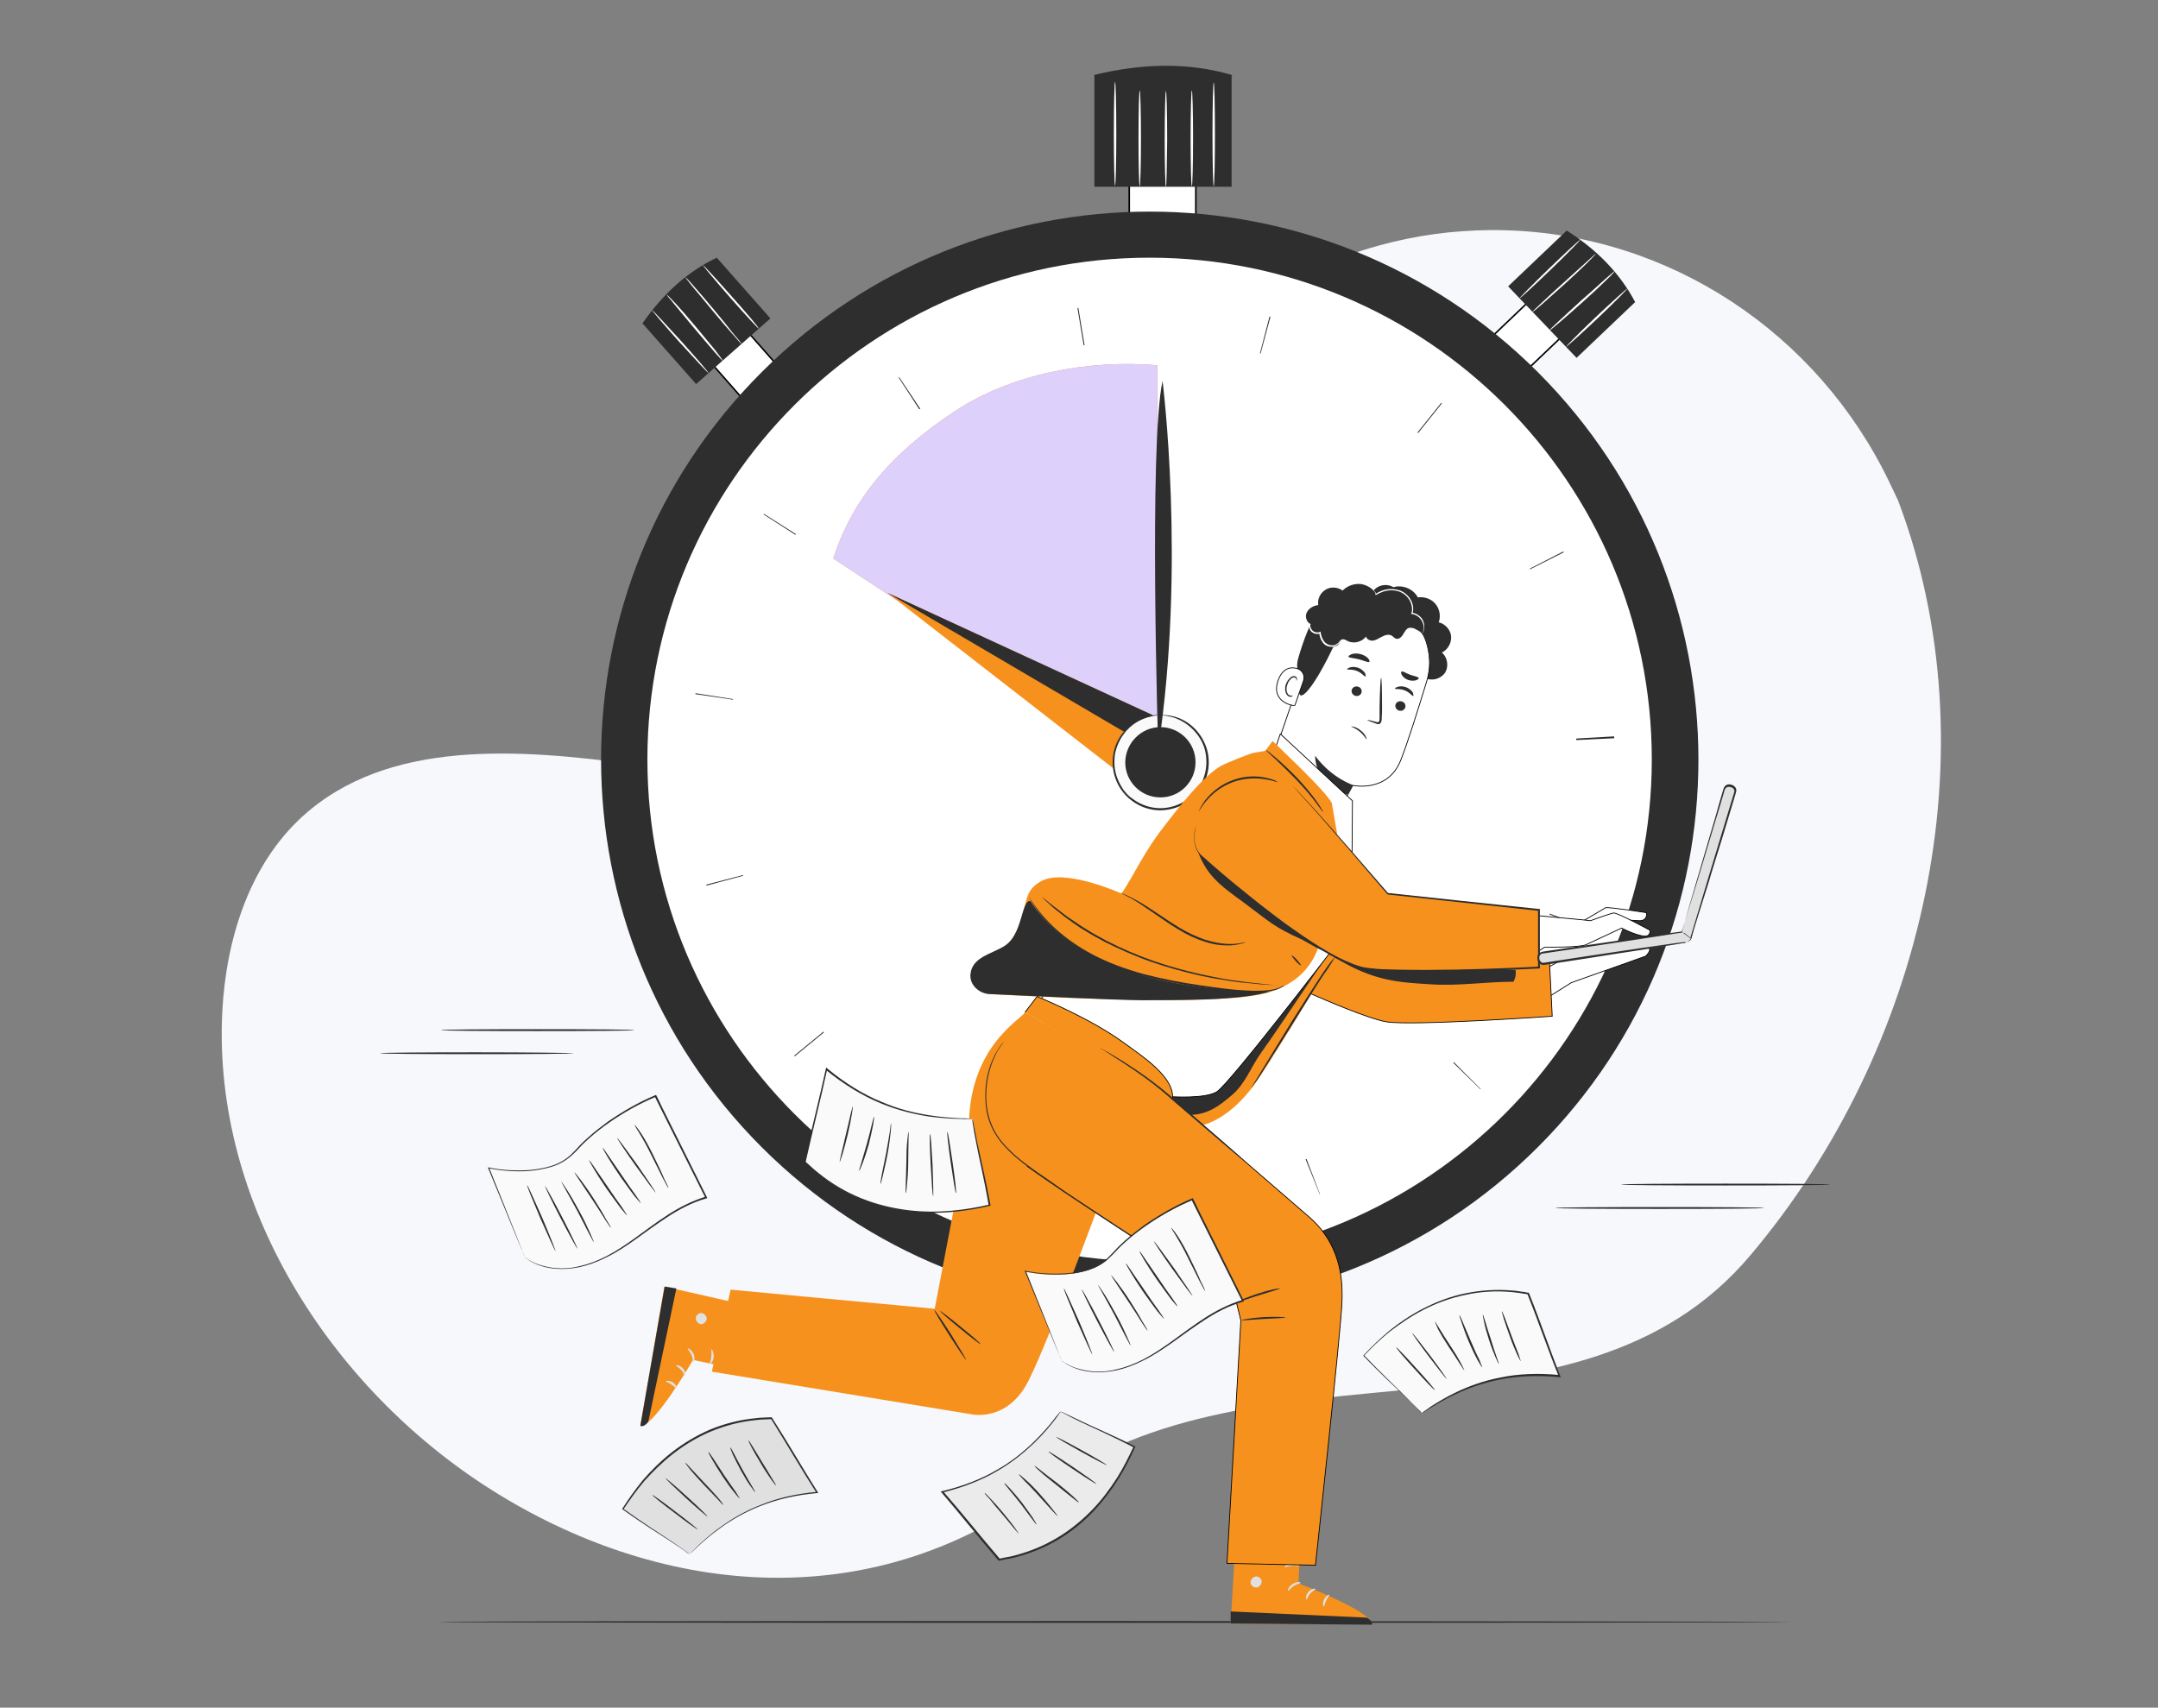 <?xml version="1.0" encoding="utf-8"?>
<!-- Generator: Adobe Illustrator 25.2.0, SVG Export Plug-In . SVG Version: 6.00 Build 0)  -->
<svg version="1.1" id="Layer_1" xmlns="http://www.w3.org/2000/svg" xmlns:xlink="http://www.w3.org/1999/xlink" x="0px" y="0px"
	 viewBox="0 0 700 554" style="enable-background:new 0 0 700 554;" xml:space="preserve">
<rect x="0" y="0" width="700" height="554" fill="#808080" stroke="none"/>
<style type="text/css">
	.st0{clip-path:url(#SVGID_2_);}
	.st1{fill:#F6F8FB;}
	.st2{fill:#2E2E2E;}
	.st3{fill:#FFFFFF;stroke:#000000;stroke-width:0.5;stroke-miterlimit:10;}
	.st4{fill:#FFFFFF;}
	.st5{fill:#FF725E;}
	.st6{fill:#DDD0FA;}
	.st7{fill:#F7911D;}
	.st8{fill:#FAFAFA;}
	.st9{fill:#FFFFFF;stroke:#000000;stroke-width:0.25;stroke-miterlimit:10;}
	.st10{fill:none;stroke:#000000;stroke-width:0.25;stroke-miterlimit:10;}
	.st11{fill:#E0E0E0;}
	.st12{fill:#EBEBEB;}
</style>
<g>
	<defs>
		<rect id="SVGID_1_" width="700" height="554"/>
	</defs>
	<clipPath id="SVGID_2_">
		<use xlink:href="#SVGID_1_"  style="overflow:visible;"/>
	</clipPath>
	<g class="st0">
		<g>
			<path class="st1" d="M615.7,162.4l-2.9-6.1c-23.2-48.2-71.1-80.2-124.6-81.6c-6.1-0.2-12.2,0.1-18.4,0.7
				c-48.8,5.1-94,36.4-116,80.3c-12.9,25.8-19,56.4-40.4,75.7c-27.9,25.1-70.4,21.6-107.6,16.6c-37.2-5-79.8-8.4-107.6,16.8
				c-17.4,15.8-24.9,40.1-26.1,63.5c-3.1,62.1,34.8,121.9,87.4,155.1s120.9,42.6,179-0.4c70.1-51.9,173.3-9.1,229.4-75.9
				C624.1,340.5,646.5,243.9,615.7,162.4z"/>
		</g>
		<path class="st2" d="M580.8,526.2c0,0.2-98.3,0.3-219.4,0.3c-121.2,0-219.5-0.1-219.5-0.3s98.2-0.3,219.5-0.3
			C482.5,526,580.8,526.1,580.8,526.2z"/>
		<path class="st3" d="M387.9,50.5h-21.6v33.7h21.6V50.5z"/>
		<path class="st2" d="M399.5,60.6H355V24.3c15.6-3.8,30.4-4.1,44.5,0V60.6z"/>
		<path class="st2" d="M400,24.4c0,0-0.6,0.3-1.6,0.8c-1.1,0.5-2.7,1.1-4.7,1.7c-2,0.6-4.5,1.2-7.2,1.7c-2.8,0.4-5.8,0.7-9,0.8
			c-3.2,0-6.3-0.3-9.1-0.7c-2.8-0.4-5.2-1-7.2-1.6c-2-0.6-3.6-1.2-4.7-1.7c-1.1-0.5-1.7-0.7-1.6-0.8c0.1-0.1,2.5,0.9,6.5,2
			c2,0.6,4.5,1.1,7.2,1.5c2.7,0.4,5.8,0.6,9,0.6c3.2,0,6.2-0.3,8.9-0.7c2.7-0.4,5.2-1,7.2-1.5C397.6,25.3,400,24.3,400,24.4z"/>
		<path class="st4" d="M369.7,60.5c-0.2,0-0.4-7-0.4-15.6c0-8.6,0.2-15.6,0.4-15.6c0.2,0,0.4,7,0.4,15.6
			C370.1,53.5,369.9,60.5,369.7,60.5z"/>
		<path class="st4" d="M378.2,60.7c-0.2,0-0.4-7-0.4-15.6c0-8.6,0.2-15.6,0.4-15.6s0.4,7,0.4,15.6C378.5,53.7,378.4,60.7,378.2,60.7
			z"/>
		<path class="st4" d="M386.6,60.5c-0.2,0-0.4-7-0.4-15.6c0-8.6,0.2-15.6,0.4-15.6s0.4,7,0.4,15.6C387,53.5,386.8,60.5,386.6,60.5z"
			/>
		<path class="st4" d="M393.7,60.5c-0.2,0-0.4-7.6-0.4-16.9c0-9.3,0.2-16.9,0.4-16.9c0.2,0,0.4,7.6,0.4,16.9
			C394.1,53,393.9,60.5,393.7,60.5z"/>
		<path class="st4" d="M361.7,60.3c-0.2,0-0.4-7.6-0.4-16.9c0-9.3,0.2-16.9,0.4-16.9c0.2,0,0.4,7.6,0.4,16.9
			C362.1,52.7,361.9,60.3,361.7,60.3z"/>
		<path class="st3" d="M510.9,105.1l-10.8-11.3l-17.6,16.8l10.8,11.3L510.9,105.1z"/>
		<path class="st2" d="M511.4,116.1l-22.2-23.2l19-18.1c9.8,6.2,17.3,13.9,22.2,23.2L511.4,116.1z"/>
		<path class="st4" d="M492.9,96.8c-0.1-0.1,4.2-4.5,9.6-9.7c5.4-5.2,9.9-9.4,10.1-9.3c0.1,0.1-4.2,4.5-9.6,9.7
			C497.5,92.8,493,96.9,492.9,96.8z"/>
		<path class="st4" d="M497.1,101.2c-0.1-0.1,1.1-1.2,2.9-2.9c1.8-1.7,4.4-4.1,7.3-6.7c2.8-2.5,5.3-4.8,7.3-6.6
			c0.8-0.8,1.6-1.4,2.2-2c0.5-0.5,0.8-0.7,0.8-0.7c0.2,0.2-4.3,4.6-10,9.8c-2.9,2.6-5.5,4.9-7.4,6.6
			C498.4,100.3,497.1,101.3,497.1,101.2z"/>
		<path class="st4" d="M502.7,107.1c-0.1-0.1,1.1-1.2,2.9-2.9c1.9-1.8,4.5-4.1,7.4-6.8c2.9-2.5,5.4-4.8,7.5-6.7
			c0.9-0.8,1.6-1.4,2.3-2c0.6-0.5,0.8-0.7,0.9-0.7c0.1,0.1-1,1.3-2.8,3c-1.8,1.8-4.4,4.2-7.3,6.8c-2.9,2.6-5.6,5-7.5,6.6
			C504,106.2,502.8,107.2,502.7,107.1z"/>
		<path class="st4" d="M508,112.5c-0.1-0.1,4.2-4.5,9.7-9.7c5.5-5.2,10.1-9.3,10.2-9.2c0.1,0.1-4.2,4.5-9.7,9.7
			C512.7,108.5,508.1,112.6,508,112.5z"/>
		<path class="st3" d="M238.8,103.4l-11.7,10.3l16.1,18.3l11.7-10.3L238.8,103.4z"/>
		<path class="st2" d="M249.9,103.3l-24.1,21.3l-17.4-19.7c6.6-9.5,14.6-16.8,24.1-21.3L249.9,103.3z"/>
		<path class="st4" d="M229.8,121c-0.1,0.1-4.3-4.4-9.4-10c-5-5.6-9-10.3-8.9-10.4c0.1-0.1,4.3,4.4,9.4,10
			C226,116.3,230,120.9,229.8,121z"/>
		<path class="st4" d="M234.4,117c-0.1,0.1-1.1-1.1-2.8-3c-1.7-1.9-3.9-4.6-6.4-7.5c-2.4-2.9-4.6-5.5-6.3-7.6
			c-0.7-0.9-1.4-1.7-1.9-2.3c-0.5-0.6-0.7-0.8-0.7-0.9c0.2-0.2,4.5,4.4,9.4,10.3c2.5,3,4.7,5.7,6.3,7.6
			C233.6,115.7,234.5,116.9,234.4,117z"/>
		<path class="st4" d="M240.6,111.6c-0.1,0.1-1.1-1.1-2.8-3c-1.7-1.9-4-4.6-6.5-7.6c-2.4-2.9-4.6-5.6-6.4-7.7
			c-0.7-0.9-1.4-1.7-1.9-2.4c-0.5-0.6-0.6-0.8-0.7-0.9c0.1-0.1,1.2,1,2.9,3c1.7,1.9,4,4.6,6.5,7.6c2.5,3,4.7,5.7,6.3,7.8
			C239.7,110.3,240.6,111.5,240.6,111.6z"/>
		<path class="st4" d="M246.1,106.6c-0.1,0.1-4.3-4.4-9.3-10.1c-5-5.7-8.9-10.4-8.8-10.5c0.1-0.1,4.3,4.4,9.3,10.1
			C242.3,101.7,246.3,106.4,246.1,106.6z"/>
		<path class="st2" d="M498.8,372.2c69.5-69.4,69.5-182,0-251.5c-69.5-69.4-182.2-69.4-251.7,0c-69.5,69.4-69.5,182,0,251.5
			C316.6,441.6,429.3,441.6,498.8,372.2z"/>
		<path class="st4" d="M488.5,361.9c63.8-63.8,63.8-167.2,0-231c-63.8-63.8-167.4-63.8-231.2,0c-63.8,63.8-63.8,167.2,0,231
			C321.2,425.7,424.7,425.7,488.5,361.9z"/>
		<path class="st2" d="M372.9,410.3c-90.5,0-164.1-73.5-164.1-163.9S282.5,82.5,372.9,82.5C463.4,82.5,537,156,537,246.4
			S463.4,410.3,372.9,410.3z M372.9,83.6c-89.8,0-162.9,73-162.9,162.8s73.1,162.8,162.9,162.8c89.8,0,162.9-73,162.9-162.8
			S462.8,83.6,372.9,83.6z"/>
		<path class="st5" d="M270.3,181.2c6.8-21.1,20.8-35.4,39.3-47.7c18.5-12.3,43.7-16.9,65.8-15v131.7L270.3,181.2z"/>
		<path class="st6" d="M270.3,181.2c6.8-21.1,20.8-35.4,39.3-47.7c18.5-12.3,43.7-16.9,65.8-15v131.7L270.3,181.2z"/>
		<path class="st7" d="M361.3,249.4l-73.5-57.1l86.1,39.7l2.5,15.1L361.3,249.4z"/>
		<g>
			<path class="st2" d="M287.8,192.3l76.8,45.1l9.3-5.4L287.8,192.3z"/>
		</g>
		<path class="st8" d="M382.3,261.4c7.8-3.2,11.6-12.1,8.3-19.9c-3.2-7.8-12.1-11.5-20-8.3c-7.8,3.2-11.6,12.1-8.3,19.9
			C365.5,260.9,374.4,264.6,382.3,261.4z"/>
		<path class="st2" d="M376.4,232c0,0.1-1.4,0-3.7,0.6c-2.3,0.6-5.7,2.1-8.2,5.6c-1.3,1.7-2.3,3.9-2.8,6.3c-0.4,2.5-0.3,5.2,0.7,7.9
			c0.5,1.3,1.2,2.6,2,3.8c0.9,1.2,1.9,2.3,3.2,3.1c2.4,1.8,5.6,2.9,8.8,2.9c3.2,0,6.4-1.1,8.8-2.9c1.2-0.9,2.3-2,3.2-3.1
			c0.9-1.2,1.6-2.4,2-3.8c1-2.6,1.1-5.4,0.7-7.9c-0.4-2.5-1.5-4.6-2.8-6.3c-2.6-3.4-6-5-8.2-5.6C377.8,232,376.4,232.1,376.4,232
			c0,0,1.4-0.2,3.8,0.3c2.4,0.5,5.9,2,8.6,5.5c1.3,1.7,2.5,4,3,6.5c0.5,2.6,0.4,5.4-0.6,8.2c-0.5,1.4-1.2,2.7-2.1,4
			c-0.9,1.3-2,2.4-3.3,3.3c-2.6,1.9-5.9,3-9.3,3.1c-3.4,0-6.7-1.1-9.3-3.1c-1.3-0.9-2.4-2.1-3.3-3.3c-0.9-1.2-1.6-2.6-2.1-4
			c-1-2.8-1.1-5.7-0.6-8.2c0.5-2.6,1.6-4.8,3-6.5c2.8-3.5,6.2-5,8.6-5.5C375.1,231.8,376.4,232,376.4,232z"/>
		<path class="st2" d="M376.4,235.9c6.3,0,11.4,5.1,11.4,11.4c0,6.3-5.1,11.4-11.4,11.4c-6.3,0-11.4-5.1-11.4-11.4
			C365.1,241,370.2,235.9,376.4,235.9z"/>
		<path class="st2" d="M375.7,242.8c0,0-3.1-98.5,1.4-119.2C377.1,123.6,384.7,183.3,375.7,242.8z"/>
		<path class="st2" d="M366.8,397.5l-0.2,0l0.4-12.3l0.3,0L366.8,397.5z M428.1,387.5l-4.6-11.4l0.3-0.1l4.4,11.5L428.1,387.5z
			 M306.4,381.6l-0.2-0.1l5.5-11l0.3,0.2L306.4,381.6z M480.2,353.4l-8.8-8.6l0.2-0.2l8.7,8.7L480.2,353.4z M257.8,342.7l-0.2-0.2
			l9.5-7.8l0.2,0.2L257.8,342.7z M514.1,301l-11.5-4.3l0.1-0.3l11.5,4.4L514.1,301z M229.2,287.3l-0.1-0.3l11.9-3.1l0.1,0.2
			L229.2,287.3z M511.3,240.1l0-0.2l12.3-0.7l0,0.3L511.3,240.1z M511.3,239.9l0-0.3l12.3-0.7l0,0.3L511.3,239.9z M237.8,227
			l-12.2-1.8l0-0.3l12.1,1.9L237.8,227z M496.3,184.7l-0.1-0.2l10.9-5.6l0.1,0.3L496.3,184.7z M258,173.5l-10.3-6.6l0.1-0.2
			l10.4,6.6L258,173.5z M460,140.5l-0.2-0.2l7.7-9.6l0.2,0.2L460,140.5z M298.2,132.8l-6.7-10.3l0.2-0.1l6.8,10.2L298.2,132.8z
			 M408.9,114.7l-0.2-0.1l3.1-11.9l0.3,0.1L408.9,114.7z M351.5,112l-2-12.1l0.3,0l2,12.1L351.5,112z"/>
		<path class="st2" d="M572.3,391.9c0,0.2-15.2,0.3-33.9,0.3c-18.7,0-33.9-0.1-33.9-0.3c0-0.2,15.2-0.3,33.9-0.3
			C557.2,391.6,572.3,391.7,572.3,391.9z"/>
		<path class="st2" d="M593.6,384.3c0,0.2-15.2,0.3-33.9,0.3c-18.7,0-33.9-0.1-33.9-0.3c0-0.2,15.2-0.3,33.9-0.3
			C578.5,384,593.6,384.1,593.6,384.3z"/>
		<path class="st2" d="M186.1,341.7c0,0.2-14.1,0.3-31.4,0.3c-17.3,0-31.4-0.1-31.4-0.3s14.1-0.3,31.4-0.3
			C172,341.4,186.1,341.6,186.1,341.7z"/>
		<path class="st2" d="M205.8,334.2c0,0.2-14.1,0.3-31.4,0.3c-17.3,0-31.4-0.1-31.4-0.3c0-0.2,14.1-0.3,31.4-0.3
			C191.7,333.9,205.8,334,205.8,334.2z"/>
		<path class="st2" d="M446.1,191c1.6-1.4,4.1-1.6,5.9-0.5c3-0.9,6.5,0.6,7.9,3.3c2.1-0.3,4.4,0.5,5.7,2.1c1.4,1.6,1.8,4,1.1,6
			c2.1,0.5,3.8,2.4,4,4.5c0.2,2.2-1.1,4.4-3,5.3c1.9,1.6,2.3,4.6,1,6.6c-1.4,2-4.3,2.8-6.5,1.6l-17.5-23.3
			C444,194.9,444.5,192.4,446.1,191z"/>
		<path class="st9" d="M462.8,221c3.2-10.6-2.2-21.8-12.5-25.8l-1-0.4c-11.3-3.7-20.7,3.8-24.1,15.2l-12.8,37.3l-0.3,5.2l11.4,17.2
			l9.7-4.5l5.6-10.4c0,0,11.2,2.5,15.5-8C456.4,241.6,459.8,230.8,462.8,221z"/>
		<path class="st2" d="M438.9,254.7c0,0-6.9-2.2-12.3-9.5c0,0-0.4,9.4,10.5,12.6L438.9,254.7z"/>
		<path class="st2" d="M455.8,229.6c-0.3,0.8-1.2,1.2-2.1,0.9c-0.8-0.3-1.3-1.2-1-2c0.3-0.8,1.2-1.2,2.1-0.9
			C455.7,227.9,456.1,228.8,455.8,229.6z"/>
		<path class="st2" d="M458.4,225.8c-0.3,0.1-1.1-1.2-2.7-1.8c-1.6-0.7-3.1-0.3-3.2-0.6c-0.1-0.1,0.3-0.4,1-0.6
			c0.7-0.2,1.7-0.2,2.7,0.2c1,0.4,1.7,1.1,2.1,1.7C458.5,225.4,458.5,225.8,458.4,225.8z"/>
		<path class="st2" d="M441.6,224.8c-0.3,0.8-1.2,1.2-2.1,0.9c-0.8-0.3-1.3-1.2-1-2c0.3-0.8,1.2-1.2,2.1-0.9
			C441.5,223.1,441.9,224,441.6,224.8z"/>
		<path class="st2" d="M442.9,219.5c-0.3,0.1-1.1-1.2-2.7-1.8c-1.6-0.7-3.1-0.3-3.2-0.6c-0.1-0.1,0.3-0.4,1-0.6
			c0.7-0.2,1.7-0.2,2.7,0.2c1,0.4,1.7,1.1,2.1,1.7C443,219,443,219.4,442.9,219.5z"/>
		<path class="st2" d="M443.5,233.6c0-0.1,1.1,0.1,2.8,0.6c0.4,0.1,0.9,0.2,1-0.1c0.2-0.3,0.2-0.8,0.2-1.3c0-1.2,0-2.4,0-3.6
			c0.1-5.2,0.3-9.3,0.5-9.3c0.2,0,0.3,4.2,0.3,9.4c0,1.3,0,2.5-0.1,3.6c0,0.5,0,1.2-0.4,1.7c-0.2,0.3-0.6,0.4-0.9,0.3
			c-0.3,0-0.5-0.1-0.7-0.2C444.5,234.1,443.5,233.7,443.5,233.6z"/>
		<path class="st2" d="M444.2,214.7c-0.3,0.4-1.7-0.4-3.4-0.8c-1.8-0.5-3.3-0.4-3.4-0.9c0-0.2,0.4-0.5,1.1-0.8
			c0.7-0.2,1.7-0.3,2.8,0c1.1,0.3,1.9,0.8,2.4,1.3C444.2,214,444.3,214.5,444.2,214.7z"/>
		<path class="st2" d="M454.6,217.9c0.4-0.3,1.4,0.5,2.8,1c1.4,0.5,2.6,0.6,2.8,1.1c0.1,0.2-0.3,0.5-0.9,0.7
			c-0.6,0.2-1.6,0.2-2.5-0.1c-0.9-0.3-1.6-0.9-2-1.5C454.4,218.5,454.4,218,454.6,217.9z"/>
		<path class="st2" d="M463.7,215.7c0,0-0.2-7.7-2.8-10.5c-3.1-3.4-6.5,0.2-9.7-2.3c-3.3-2.5-6.3-5.7-11.2-4.4
			c-5.4,1.5-4.3,4.4-6.4,9c-8.5,18.6-14.1,22.6-11.6,13.3c0.3-1-2.1-2.9-0.9-7.2c1.6-5.6,4-12.2,6.7-15.5c2.3-2.8,5-4.3,9.2-5.5
			c6.7-1.8,13.9,0.9,18.5,3.3C460.2,198.4,467.4,207.6,463.7,215.7z"/>
		<path class="st9" d="M422.8,220.9c0.6-1.7-0.3-3.5-2-4c-2-0.6-4.7-0.3-6.2,3.8c-2.6,7.3,5.3,8.4,5.4,8.2
			C420.1,228.8,421.7,223.9,422.8,220.9z"/>
		<path class="st2" d="M419.4,225.6c0,0-0.2,0-0.4,0.1c-0.2,0-0.6,0-1-0.3c-0.7-0.6-0.9-2-0.4-3.3c0.2-0.7,0.6-1.3,1-1.7
			c0.4-0.5,0.9-0.7,1.3-0.6c0.4,0,0.6,0.4,0.6,0.6c0,0.2-0.1,0.4,0,0.4c0,0,0.2-0.1,0.2-0.4c0-0.2,0-0.4-0.1-0.6
			c-0.1-0.2-0.4-0.4-0.6-0.4c-0.6-0.2-1.3,0.2-1.7,0.7c-0.5,0.5-0.9,1.1-1.2,1.9c-0.5,1.5-0.2,3.1,0.7,3.8c0.5,0.3,0.9,0.3,1.2,0.2
			C419.3,225.7,419.4,225.6,419.4,225.6z"/>
		<path class="st2" d="M428.5,206.9c0.7,1,1.4,2.1,2.5,2.6c1.1,0.6,2.6,0.4,3.3-0.6c0.3-0.5,0.4-1.1,0.9-1.4
			c0.6-0.3,1.3,0.1,1.8,0.4c2,1.1,4.8,0.4,6.1-1.4c0.2,1,1.5,1.5,2.5,1.3c1-0.2,1.9-0.9,2.8-1.3c0.9-0.5,2.1-0.8,3-0.3
			c0.5,0.3,0.9,0.8,1.4,1c1,0.3,1.9-0.6,2.4-1.5c0.5-0.9,1.1-1.9,2.1-2.1c0.9-0.2,1.8,0.5,2.6,0.9c0.8,0.5,2,0.7,2.6-0.1
			c0.3-0.4,0.3-0.9,0.2-1.4c-0.4-2.2-2.6-4-4.8-3.9c0.2-2.7-1.3-5.4-3.6-6.6c-2.4-1.2-5.5-0.9-7.5,0.8c-1-2-3-3.4-5.2-3.8
			c-2.2-0.3-4.5,0.5-6.1,2.1c-1.6-1.2-3.9-1.3-5.5-0.3c-1.7,1-2.7,3-2.4,5c-1.6,0.2-3.2,1.1-3.8,2.6c-0.6,1.5,0.3,3.6,1.9,3.7
			c-1,0.9-1.2,2.7-0.3,3.8c0.9,1.1,2.6,1.3,3.8,0.5"/>
		<path class="st4" d="M424.9,202.3c0,0-0.4,0.6-0.1,1.6c0.1,0.5,0.5,1.1,1.1,1.4c0.6,0.4,1.5,0.5,2.3,0.2l-0.3-0.2
			c0.1,0.8,0.3,1.6,0.7,2.4c0.3,0.5,0.6,1,1,1.3c0.4,0.4,0.9,0.6,1.4,0.7c1,0.3,2,0.1,2.6-0.4c0.6-0.4,1-0.9,1.2-1.3
			c0.2-0.3,0.3-0.5,0.3-0.6c0,0-0.2,0.2-0.4,0.5c-0.3,0.3-0.6,0.7-1.2,1.1c-1.1,0.8-3.5,0.4-4.4-1.6c-0.4-0.7-0.6-1.5-0.7-2.2l0-0.3
			l-0.2,0.1c-0.7,0.3-1.4,0.2-2-0.1c-0.5-0.3-0.9-0.8-1-1.2C424.8,202.9,425,202.3,424.9,202.3z"/>
		<path class="st4" d="M445.1,191.1c0,0,0.2,0.1,0.4,0.4c0.3,0.3,0.6,0.7,0.7,1.4l0,0.2l0.2-0.1c1-0.6,2.6-1.4,4.6-1.5
			c1,0,2.1,0.1,3.1,0.5c1,0.4,2,1.1,2.7,2.1c0.6,0.7,0.9,1.6,1.1,2.4c0.2,0.9,0.2,1.7-0.1,2.5l-0.1,0.2l0.2,0
			c1.2,0.1,2.2,0.8,2.9,1.6c0.6,0.8,0.9,1.7,1,2.4c0.1,1.5-0.5,2.3-0.4,2.3c0,0,0.2-0.2,0.3-0.6c0.2-0.4,0.3-1,0.3-1.8
			c0-0.8-0.3-1.8-0.9-2.6c-0.7-0.8-1.8-1.6-3.1-1.7l0.2,0.3c0.2-0.8,0.3-1.8,0.1-2.7c-0.2-0.9-0.6-1.8-1.2-2.6
			c-0.8-1-1.8-1.8-2.9-2.2c-1.1-0.4-2.2-0.5-3.3-0.5c-2.1,0.1-3.7,0.9-4.7,1.6l0.2,0.1c-0.2-0.7-0.6-1.2-0.9-1.4
			C445.3,191.2,445.1,191.1,445.1,191.1z"/>
		<path class="st2" d="M443.3,239.8c-0.2,0.1-0.8-1.3-2.2-2.4c-1.4-1.2-2.8-1.6-2.8-1.7c0-0.1,1.6,0,3.1,1.3
			C443,238.2,443.4,239.8,443.3,239.8z"/>
		<path class="st9" d="M520.8,294.5c1.2-0.3,13.3,1.6,13.3,1.6s0.5,2.6-2.3,2.6c-2.8-0.1-12-0.8-12-0.8l-5.9,2.6l-1.9-0.8
			L520.8,294.5z"/>
		<path class="st9" d="M496,296.8l17.2,1.6l2.7,0.3c0,0,6.3-2.3,7.5-2.5c1.2-0.2,11.8,5.6,11.8,5.6s0.4,2.5-2.6,1.8
			c-3-0.6-6.6-2.5-6.6-2.5s-9.6,4.5-11.6,5.4c-1.9,0.9-13.4,0.8-13.4,0.8l-4.1,2.7L496,296.8z"/>
		<path class="st9" d="M502.7,323.2l7-4.4l24.1-8.6c0,0,2.1-1.9,1-2.7c-1.1-0.8-26.8,3.1-26.8,3.1l-5.4,3L502.7,323.2L502.7,323.2z"
			/>
		<path class="st7" d="M434.7,306.1c0,1.3-21,35.9-26.9,44.5c-8.8,12.8-17.7,14.4-17.7,14.4l-11.8-9.8l48.4-52.4l14.4-10.5
			L434.7,306.1z"/>
		<path class="st7" d="M425.2,322.4c4.8,2.1,18.7,8.1,24.5,9.1c8.3,1.4,53.8-1.8,53.8-1.8l-0.9-18.1l-66.5-1.5l-7.9-2.1l-2.9,9"/>
		<path class="st10" d="M425.2,322.4c4.8,2.1,18.7,8.1,24.5,9.1c8.3,1.4,53.8-1.8,53.8-1.8l-0.9-18.1l-66.5-1.5l-7.9-2.1l-2.9,9"/>
		<g>
			<path class="st2" d="M430,307.5c-1.4,0.6-2.2,4.2-3.2,5.3c-11,11.6-19.1,24.6-30.5,35.1c-4.9,4.5-10.5,8.4-17.1,8l6.8,5.8
				c5.7-0.1,9.4-2.8,13.7-6.5c4.3-3.7,6.1-9.1,9.4-13.7c7.5-10.5,14.9-22.2,22.4-32.7C431.1,307.4,431.4,306.8,430,307.5z"/>
		</g>
		<path class="st9" d="M380.3,355.8c0,0,10.7,0.7,14.4-1.6c4.4-2.7,43.7-54.2,43.7-54.2l0.3-40.2l-23.4-21.7l-1.3,3.8l-46.9,54
			L337,324.6l35.9,20L380.3,355.8z"/>
		<path class="st7" d="M429.6,298.9c-1.2,1.4,0.7,21.7-25.7,24.5c-22.3,2.4-68.7-0.1-82.7-0.9c-3.6-0.2-6.5-3.2-6.2-6.7
			c0.1-1.4,0.7-2.9,2.2-4.1c5-4,10.1-2.8,13.2-11.1c3.1-8.3,1.7-11.4,7.1-14.6c7.6-4.6,26.3,3.9,26.3,3.9
			c4.7-7.1,7.2-13.4,13.8-21.8c5.3-6.9,12.6-16.2,18.4-19.6c1.4-0.8,9.2-4,10.8-4.3l3.6-0.6l2.4-3.2c3.6,3.6,16.9,15.9,19.2,20.1
			l2.7,15.6L429.6,298.9z"/>
		<g>
			<path class="st2" d="M491.6,314.7c-17.5-1.2-35.7-2.4-57.3-7l-1.3,2.9c12.5,7.8,21.1,8.1,30.5,8.7c9.5,0.7,18.2-0.8,27.4-0.8
				C490.9,318.6,492,316.8,491.6,314.7z"/>
		</g>
		<g>
			<path class="st2" d="M395,273.8l-7.1,0.4c2.9,9.6,7.7,12.9,15.8,18.8c8.1,6,9.4,7.7,18.6,11.8c0.9,0.4,7.8,4.7,8,3.8
				C414.6,299,405.5,289,395,273.8z"/>
		</g>
		<path class="st7" d="M388,267.5c-2.6,7.2,2.1,10.5,2.1,10.5s38,34.5,53.3,36.2c15.3,1.7,55.6-0.4,55.6-0.4v-18.7l-49-5.3
			c0,0-19.7-23.2-30.6-34.9"/>
		<path class="st2" d="M419.4,255c0,0,0.2,0.2,0.6,0.6c0.4,0.4,1,1,1.7,1.8c1.5,1.6,3.6,3.9,6.3,6.9c5.4,6,13,14.7,22.3,25.5
			l-0.1-0.1c13.9,1.5,30.7,3.3,49,5.2l0.3,0v0.3c0,6,0,12.3,0,18.7v0.3l-0.3,0c-2.8,0.1-5.8,0.3-8.8,0.4
			c-12.4,0.5-24.5,0.8-35.8,0.6c-1.4,0-2.8-0.1-4.2-0.1c-1.4-0.1-2.8-0.1-4.1-0.2c-1.4-0.1-2.7-0.2-4.1-0.5c-0.7-0.2-1.3-0.3-2-0.5
			c-0.6-0.2-1.3-0.4-1.9-0.7c-4.9-2-9.3-4.7-13.3-7.3c-8.1-5.3-14.9-10.8-20.7-15.5c-5.8-4.8-10.5-8.9-14.1-12.1l0,0
			c-1.5-1.2-2.2-2.8-2.6-4.2c-0.3-1.4-0.3-2.6-0.2-3.6c0.1-1,0.3-1.7,0.5-2.1c0.2-0.5,0.2-0.7,0.2-0.7s-0.1,0.2-0.2,0.7
			c-0.1,0.5-0.3,1.2-0.4,2.1c-0.1,0.9-0.1,2.2,0.2,3.5c0.4,1.3,1.1,2.9,2.6,4l0,0c3.6,3.2,8.3,7.3,14.2,12
			c5.8,4.7,12.7,10.1,20.8,15.4c4,2.6,8.4,5.3,13.3,7.2c0.6,0.3,1.2,0.4,1.9,0.7c0.6,0.2,1.3,0.4,1.9,0.5c1.3,0.3,2.6,0.3,4,0.5
			c1.4,0.1,2.7,0.2,4.1,0.2c1.4,0,2.8,0.1,4.2,0.1c11.3,0.2,23.3-0.1,35.7-0.6c3-0.1,6-0.3,8.8-0.4l-0.3,0.3c0-6.4,0-12.7,0-18.7
			l0.3,0.3c-18.3-2-35.1-3.8-49-5.3l-0.1,0l-0.1-0.1c-9.2-10.8-16.8-19.6-22.1-25.6c-2.7-3-4.7-5.3-6.2-6.9
			c-0.7-0.8-1.2-1.4-1.6-1.8C419.6,255.2,419.4,255,419.4,255z"/>
		<path class="st2" d="M433.1,310.4c0,0-0.3,0.6-1,1.7c-0.7,1.2-1.7,2.7-3,4.5c-2.5,3.8-5.8,9.2-9.5,15.1c-3.7,5.9-7,11.2-9.5,15.1
			c-1.2,1.9-2.2,3.5-3,4.5c-0.7,1-1.1,1.6-1.2,1.6c0,0,0.3-0.6,1-1.7c0.7-1.2,1.7-2.7,2.8-4.6c2.4-4,5.7-9.3,9.3-15.2
			c3.7-5.9,7.1-11.2,9.6-15c1.3-1.9,2.3-3.4,3.1-4.4C432.7,310.9,433.1,310.3,433.1,310.4z"/>
		<path class="st11" d="M546.9,305.8l-46,7c-0.9,0.1-1.7-0.5-1.8-1.4l-0.1-0.5c-0.1-0.9,0.5-1.7,1.4-1.8l48.7-7.2l-0.6,2.3
			C548.3,305.1,547.7,305.7,546.9,305.8z"/>
		<path class="st2" d="M546.9,305.8c0,0,0.5,0,1-0.6c0.3-0.3,0.5-0.7,0.6-1.3c0.1-0.6,0.3-1.2,0.5-2l0.1,0.1
			c-8.1,1.3-26.4,4.1-47.7,7.2c-0.4,0.1-1,0.1-1.3,0.2c-0.3,0.1-0.6,0.4-0.7,0.8c-0.1,0.2-0.1,0.4-0.1,0.5c0,0.2,0.1,0.4,0.1,0.6
			c0.1,0.4,0.3,0.7,0.6,0.9c0.3,0.2,0.7,0.2,1.1,0.1l1.3-0.2c0.9-0.1,1.7-0.3,2.6-0.4c3.4-0.5,6.7-1,9.8-1.5
			c6.3-0.9,11.9-1.8,16.7-2.5c4.7-0.7,8.5-1.2,11.2-1.6c1.3-0.2,2.3-0.3,3.1-0.4c0.3,0,0.6-0.1,0.8-0.1
			C546.8,305.8,546.9,305.8,546.9,305.8c0,0-0.1,0-0.3,0.1c-0.2,0-0.5,0.1-0.8,0.1c-0.7,0.1-1.8,0.3-3,0.5c-2.7,0.4-6.5,1-11.2,1.8
			c-4.8,0.7-10.4,1.6-16.7,2.6c-3.1,0.5-6.4,1-9.8,1.5c-0.8,0.1-1.7,0.3-2.6,0.4l-1.3,0.2c-0.4,0.1-1,0.1-1.5-0.2
			c-0.4-0.3-0.8-0.7-0.9-1.3c0-0.3-0.1-0.4-0.1-0.7c0-0.3,0-0.5,0.1-0.8c0.2-0.5,0.6-0.9,1.1-1.1c0.5-0.2,0.9-0.2,1.4-0.3
			c21.3-3.1,39.6-5.8,47.8-6.9l0.2,0l0,0.2c-0.2,0.7-0.4,1.4-0.5,2c-0.1,0.6-0.4,1.1-0.7,1.3c-0.3,0.3-0.6,0.4-0.8,0.5
			C547,305.8,546.9,305.8,546.9,305.8z"/>
		<path class="st11" d="M545.6,302.4l13.8-46.3c0.3-0.9,1.2-1.4,2-1.1l0.4,0.1c0.9,0.3,1.4,1.2,1.1,2l-14.5,47.5L545.6,302.4z"/>
		<path class="st2" d="M545.6,302.4c0,0,0.1,0,0.2,0.1c0.1,0.1,0.3,0.2,0.5,0.4c0.5,0.4,1.2,0.9,2.1,1.6l-0.2,0.1
			c2.1-7.2,7.8-26,14.4-47.8c0-0.4-0.1-0.8-0.4-1c-0.2-0.3-0.6-0.4-1.1-0.5c-0.7-0.2-1.5,0.3-1.7,1.1c-0.5,1.7-1,3.4-1.5,5.1
			c-1,3.3-2,6.5-2.9,9.6c-1.8,6.1-3.5,11.6-4.9,16.3c-1.4,4.6-2.6,8.4-3.4,11c-0.4,1.3-0.7,2.3-0.9,3c-0.1,0.3-0.2,0.6-0.3,0.8
			C545.7,302.3,545.6,302.4,545.6,302.4s0-0.1,0.1-0.3c0.1-0.2,0.1-0.5,0.2-0.8c0.2-0.7,0.5-1.7,0.8-3c0.8-2.6,1.8-6.4,3.2-11
			c1.4-4.7,3-10.2,4.8-16.4c0.9-3.1,1.9-6.3,2.8-9.7c0.5-1.7,1-3.4,1.5-5.1c0.1-0.4,0.4-1,0.8-1.3c0.4-0.3,1-0.4,1.5-0.3
			c0.3,0.1,0.4,0.1,0.7,0.2c0.2,0.1,0.5,0.3,0.7,0.5c0.4,0.4,0.6,0.9,0.5,1.5c-0.1,0.4-0.2,0.7-0.3,1.1l-0.3,1
			c-0.2,0.7-0.4,1.4-0.6,2c-0.4,1.3-0.8,2.7-1.2,4c-0.8,2.6-1.6,5.2-2.3,7.6c-1.5,4.9-3,9.5-4.2,13.7c-2.6,8.2-4.6,14.6-5.7,18.3
			l0,0.1l-0.1-0.1c-0.9-0.7-1.6-1.3-2.1-1.7C545.8,302.6,545.6,302.4,545.6,302.4z"/>
		<path class="st2" d="M429.1,263.4c-0.1,0-0.9-1.2-2.4-3.2c-1.5-2-3.7-4.6-6.3-7.3c-2.6-2.7-5.1-5.1-6.9-6.8
			c-1.8-1.7-3-2.7-2.9-2.8c0,0,0.3,0.2,0.9,0.6c0.5,0.4,1.3,1.1,2.3,1.9c1.9,1.6,4.4,3.9,7.1,6.7c2.6,2.8,4.8,5.5,6.2,7.5
			c0.7,1,1.3,1.9,1.6,2.5C429,263,429.2,263.3,429.1,263.4z"/>
		<g>
			<path class="st2" d="M412.7,321.5c-3.3,0.9-29-0.9-41.9-5c-9.3-3-18.2-6.8-24.4-11.4c-8.2-6.1-12.1-12.7-12.1-12.7
				c-1.5-0.8-2.5,3.6-3.1,5.5c-0.6,1.8-1.8,6.7-5.2,8.9c-4.2,2.7-10.6,3.6-11.2,9.2c-0.4,3.5,2.8,6.4,6.3,6.5c11,0.5,41.4,2,49.5,2
				C380.6,324.4,401.9,324.9,412.7,321.5z"/>
		</g>
		<path class="st2" d="M416.8,319.5c0,0-0.2,0.2-0.7,0.6c-0.5,0.3-1.4,0.8-2.5,1.1c-2.3,0.6-5.7,0.9-9.9,0.6
			c-4.2-0.2-9.2-0.8-14.7-1.6c-5.5-0.8-11.5-1.8-17.8-3.5c-6.2-1.7-12-3.9-16.9-6.5c-4.9-2.6-9-5.6-12.1-8.5
			c-3.1-2.9-5.2-5.6-6.5-7.5c-0.7-1-1.2-1.7-1.4-2.3c-0.3-0.5-0.5-0.8-0.4-0.8c0,0,0.2,0.3,0.5,0.8c0.3,0.5,0.8,1.3,1.5,2.2
			c1.4,1.9,3.5,4.5,6.6,7.3c3.1,2.8,7.2,5.8,12,8.3c4.9,2.6,10.6,4.7,16.8,6.4c6.2,1.6,12.2,2.7,17.7,3.5c5.5,0.8,10.4,1.5,14.6,1.7
			c4.2,0.3,7.6,0.1,9.9-0.4c1.1-0.3,2-0.7,2.5-1C416.5,319.7,416.8,319.5,416.8,319.5z"/>
		<path class="st2" d="M422,313.2c-0.1,0.1-0.9-0.5-1.7-1.4c-0.8-0.9-1.4-1.7-1.3-1.8c0.1-0.1,0.9,0.5,1.7,1.4
			C421.5,312.3,422.1,313.1,422,313.2z"/>
		<path class="st2" d="M414.6,253.8c0,0.1-1.6-0.6-4.3-1c-2.6-0.4-6.5-0.5-10.3,0.9c-3.9,1.4-6.8,3.9-8.5,5.9
			c-1.8,2-2.5,3.6-2.6,3.5c0,0,0.1-0.4,0.5-1.1c0.4-0.7,0.9-1.6,1.8-2.7c1.7-2.1,4.7-4.8,8.7-6.2c4-1.5,7.9-1.4,10.6-0.8
			c1.4,0.3,2.4,0.6,3.1,0.9C414.2,253.6,414.6,253.8,414.6,253.8z"/>
		<path class="st2" d="M404.1,305.6c0,0-0.1,0.1-0.4,0.2c-0.3,0.1-0.7,0.3-1.3,0.4c-1.1,0.3-2.8,0.6-4.8,0.5c-2.1,0-4.5-0.4-7.1-1.3
			c-2.6-0.8-5.3-2.1-8-3.7c-2.7-1.6-5.1-3.3-7.3-4.8c-2.2-1.5-4.2-2.9-5.9-4s-3.2-1.9-4.2-2.4c-1-0.5-1.6-0.8-1.6-0.8
			c0,0,0.2,0,0.4,0.1c0.3,0.1,0.7,0.3,1.2,0.5c1,0.4,2.5,1.2,4.3,2.2c3.6,2,8.1,5.4,13.4,8.6c2.7,1.6,5.3,2.8,7.9,3.7
			c2.5,0.8,4.9,1.3,6.9,1.4C401.7,306.5,404.1,305.5,404.1,305.6z"/>
		<path class="st2" d="M414.6,319.6c0,0-0.3,0-0.9,0c-0.6,0-1.4-0.1-2.4-0.1c-1.1-0.1-2.3-0.1-3.8-0.3c-1.5-0.2-3.2-0.3-5.1-0.5
			c-1.9-0.2-3.9-0.5-6.1-0.9c-2.2-0.3-4.5-0.8-7-1.3c-4.9-1.1-10.2-2.5-15.7-4.4c-5.5-1.9-10.5-4.2-15-6.4c-2.2-1.2-4.3-2.3-6.2-3.5
			c-0.9-0.6-1.9-1.1-2.7-1.7c-0.8-0.6-1.7-1.1-2.4-1.7c-1.6-1-2.9-2.2-4.1-3.1c-0.6-0.5-1.2-0.9-1.6-1.3c-0.5-0.4-0.9-0.8-1.3-1.2
			c-0.8-0.7-1.4-1.2-1.8-1.6c-0.4-0.4-0.6-0.6-0.6-0.6c0,0,0.2,0.2,0.7,0.5c0.5,0.4,1.1,0.9,1.9,1.5c0.4,0.3,0.9,0.7,1.4,1.1
			c0.5,0.4,1.1,0.8,1.7,1.3c1.2,0.9,2.5,2,4.1,3c0.8,0.5,1.6,1.1,2.5,1.7c0.9,0.6,1.8,1.1,2.7,1.7c1.9,1.2,4,2.3,6.2,3.5
			c4.5,2.3,9.5,4.5,14.9,6.4c5.4,1.9,10.8,3.3,15.6,4.4c2.4,0.5,4.8,1,7,1.4c2.2,0.4,4.2,0.7,6.1,0.9c1.9,0.3,3.6,0.4,5.1,0.6
			c1.5,0.2,2.8,0.3,3.8,0.4c1,0.1,1.8,0.2,2.4,0.2C414.3,319.5,414.6,319.6,414.6,319.6z"/>
		<path class="st7" d="M401,496.4l-1.8,30.3l45.9,0.3c-0.2-4.4-23.9-13.3-23.9-13.3l0.7-16.4L401,496.4z"/>
		<path class="st11" d="M407,511.6c-0.9,0.2-1.5,1.2-1.3,2.1c0.2,0.9,1.2,1.5,2.1,1.3c0.9-0.2,1.7-1.4,1.4-2.3
			c-0.3-0.9-1.5-1.6-2.3-1.1"/>
		<path class="st2" d="M399.2,526.7l0-3.9l44.1,2c0,0,2,0.9,1.8,2.3L399.2,526.7z"/>
		<path class="st11" d="M421.9,513.5c0,0.2-1.1,0.3-2.2,1c-1.1,0.7-1.7,1.7-1.9,1.6c-0.2,0,0.1-1.4,1.5-2.2
			C420.6,513,421.9,513.2,421.9,513.5z"/>
		<path class="st11" d="M426.7,515.5c0,0.2-0.9,0.6-1.7,1.5c-0.8,0.9-1,1.9-1.2,1.9c-0.2,0-0.4-1.3,0.6-2.4
			C425.4,515.3,426.7,515.3,426.7,515.5z"/>
		<path class="st11" d="M429.4,521.2c-0.2,0-0.5-1.1,0.1-2.3c0.6-1.2,1.6-1.7,1.7-1.5c0.1,0.2-0.6,0.8-1,1.8
			C429.7,520.3,429.6,521.2,429.4,521.2z"/>
		<path class="st11" d="M421.5,508c-0.1,0.2-1.1-0.1-2.4,0c-1.3,0.1-2.3,0.5-2.4,0.3c-0.1-0.2,0.8-1,2.3-1
			C420.6,507.2,421.6,507.9,421.5,508z"/>
		<path class="st11" d="M420.5,502.6c0,0.1-0.9,0.2-2.3,0c-0.7-0.1-1.5-0.4-2.4-0.8c-0.4-0.2-0.9-0.4-1.3-0.7
			c-0.2-0.1-0.5-0.3-0.7-0.5c-0.2-0.2-0.4-0.8-0.1-1.2c0.2-0.3,0.6-0.5,1-0.5c0.3,0,0.6,0.1,0.9,0.1c0.5,0.1,1,0.3,1.4,0.5
			c0.9,0.4,1.6,0.9,2.1,1.4c1.1,1,1.4,1.8,1.3,1.9c-0.1,0.1-0.6-0.6-1.7-1.5c-0.5-0.4-1.2-0.8-2-1.2c-0.4-0.2-0.8-0.3-1.3-0.4
			c-0.5-0.1-0.9-0.1-1,0.1c0,0.1-0.1,0.1,0,0.3c0.1,0.1,0.3,0.3,0.5,0.4c0.4,0.3,0.8,0.5,1.2,0.7c0.8,0.4,1.6,0.7,2.2,0.9
			C419.6,502.4,420.5,502.5,420.5,502.6z"/>
		<path class="st11" d="M420.2,502.9c-0.1,0-0.5-0.8-0.6-2.2c0-0.7,0-1.6,0.3-2.5c0.1-0.5,0.3-0.9,0.6-1.4c0.3-0.4,0.6-1.1,1.5-1.2
			c0.5,0,0.8,0.3,1,0.6c0.1,0.3,0.2,0.6,0.2,0.8c0.1,0.5,0.1,1.1,0,1.5c-0.2,1-0.6,1.8-1,2.4c-0.9,1.2-1.8,1.4-1.9,1.4
			c-0.1-0.1,0.7-0.5,1.4-1.7c0.3-0.6,0.6-1.3,0.7-2.2c0-0.4,0-0.9,0-1.3c-0.1-0.5-0.2-0.9-0.4-0.8c-0.2,0-0.6,0.4-0.8,0.7
			c-0.2,0.4-0.4,0.8-0.6,1.2c-0.3,0.8-0.4,1.6-0.5,2.3C420.1,502,420.3,502.9,420.2,502.9z"/>
		<path class="st7" d="M245.1,424.1l-29.6-6.7l-7.8,45.2c4.4,0.5,17.1-21.4,17.1-21.4l16.1,3.4L245.1,424.1z"/>
		<path class="st11" d="M229.2,427.6c-0.1-0.9-1-1.7-1.9-1.6c-0.9,0.1-1.7,0.9-1.6,1.9c0.1,0.9,1.1,1.9,2,1.7
			c0.9-0.2,1.8-1.3,1.5-2.1"/>
		<path class="st2" d="M215.6,417.4l3.8,0.6l-9.1,43.2c0,0-1.2,1.9-2.6,1.4L215.6,417.4z"/>
		<path class="st11" d="M224.9,442c-0.2,0-0.1-1.2-0.6-2.4c-0.5-1.2-1.4-1.9-1.2-2.1c0.1-0.2,1.3,0.4,1.9,1.8
			C225.6,440.8,225.1,442.1,224.9,442z"/>
		<path class="st11" d="M222.2,446.4c-0.2,0-0.4-1-1.2-1.9c-0.8-0.9-1.8-1.3-1.7-1.5c0-0.2,1.3-0.1,2.3,1
			C222.5,445.1,222.4,446.4,222.2,446.4z"/>
		<path class="st11" d="M216,448.1c0-0.2,1.1-0.3,2.3,0.4c1.1,0.8,1.4,1.9,1.2,2c-0.2,0.1-0.7-0.7-1.7-1.3
			C216.9,448.5,216,448.3,216,448.1z"/>
		<path class="st11" d="M230.3,442.5c-0.2-0.1,0.3-1.1,0.4-2.3c0.2-1.3-0.1-2.3,0.1-2.4c0.2-0.1,0.8,1,0.7,2.5
			C231.4,441.7,230.5,442.6,230.3,442.5z"/>
		<path class="st11" d="M235.9,442.3c-0.1,0-0.1-0.9,0.4-2.3c0.2-0.7,0.6-1.5,1.1-2.2c0.3-0.4,0.6-0.8,0.9-1.2
			c0.2-0.2,0.3-0.4,0.6-0.6c0.3-0.2,0.9-0.2,1.2,0.1c0.3,0.3,0.4,0.7,0.3,1.1c0,0.3-0.2,0.6-0.3,0.8c-0.2,0.5-0.5,0.9-0.7,1.3
			c-0.5,0.8-1.2,1.4-1.7,1.9c-1.2,0.9-2,1.1-2.1,1c-0.1-0.1,0.7-0.5,1.7-1.4c0.5-0.5,1-1.1,1.5-1.8c0.2-0.4,0.4-0.8,0.6-1.2
			c0.2-0.5,0.3-0.9,0.1-1c-0.1-0.1-0.1-0.1-0.3,0c-0.1,0.1-0.3,0.3-0.5,0.4c-0.3,0.4-0.6,0.7-0.9,1.1c-0.5,0.7-0.9,1.4-1.2,2
			C236.2,441.5,236,442.4,235.9,442.3z"/>
		<path class="st11" d="M235.6,442c0-0.1,0.8-0.4,2.3-0.2c0.7,0.1,1.6,0.3,2.4,0.7c0.4,0.2,0.9,0.5,1.3,0.8c0.4,0.3,0.9,0.8,0.9,1.6
			c-0.1,0.4-0.5,0.8-0.8,0.8c-0.3,0.1-0.6,0.1-0.9,0.1c-0.5,0-1.1-0.1-1.5-0.3c-0.9-0.3-1.7-0.8-2.2-1.4c-1-1.1-1.1-2.1-1.1-2.1
			c0.1-0.1,0.4,0.8,1.4,1.7c0.5,0.4,1.2,0.8,2,1.1c0.4,0.1,0.9,0.2,1.3,0.2c0.5,0,0.9-0.1,0.9-0.3c0-0.2-0.3-0.7-0.6-0.9
			c-0.4-0.3-0.7-0.6-1.1-0.8c-0.8-0.4-1.5-0.7-2.2-0.8C236.5,442,235.6,442.1,235.6,442z"/>
		<path class="st7" d="M332.5,328.4c-1.6,2.6-18.6,11.5-18.2,38.1l-11.1,58.1l-66.2-6.2l-6.1,26.6l84,13.8c0,0,11.9,2.9,18.8-11
			c7-13.9,25.5-64.5,26-65.7c0.4-1.2,11.9-31.1,11.9-31.1L332.5,328.4z"/>
		<path class="st7" d="M333.1,378.3c17.4,12.5,68.1,44.8,68.1,44.8l1.3,5.3l-4.5,78.8l28.7,0.6c0,0,8.4-77.4,8.6-85.4
			c0.3-8-0.6-19-10.9-27.8c-10.1-8.8-53.7-46.4-53.7-46.4"/>
		<path class="st10" d="M333.1,378.3c17.4,12.5,68.1,44.8,68.1,44.8l1.3,5.3l-4.5,78.8l28.7,0.6c0,0,8.4-77.4,8.6-85.4
			c0.3-8-0.6-19-10.9-27.8c-10.1-8.8-53.7-46.4-53.7-46.4"/>
		<path class="st7" d="M332.5,328.4l3.9-5.1c0,0,16.8,6.8,27.7,14.7c6.9,5,17.1,11.6,16.2,18.7"/>
		<path class="st10" d="M332.5,328.4l3.9-5.1c0,0,16.8,6.8,27.7,14.7c6.9,5,17.1,11.6,16.2,18.7"/>
		<path class="st2" d="M401.2,423.1c0,0-0.1,0-0.3-0.2c-0.2-0.1-0.5-0.3-0.8-0.5c-0.8-0.5-1.8-1.1-3.2-2c-2.8-1.8-6.7-4.3-11.6-7.4
			c-9.7-6.3-23.2-14.9-37.9-24.7c-3.7-2.4-7.2-5-10.6-7.3c-3.4-2.4-6.7-4.8-9.4-7.5c-2.8-2.7-5-5.7-6.2-8.9
			c-1.3-3.2-1.6-6.4-1.6-9.3c0-5.9,1.7-10.4,3.2-13.3c0.8-1.4,1.5-2.5,2-3.1c0.3-0.3,0.5-0.6,0.6-0.7c0.1-0.2,0.2-0.2,0.2-0.2
			c0,0-0.1,0.1-0.2,0.3c-0.1,0.2-0.3,0.5-0.6,0.8c-0.5,0.7-1.2,1.7-1.9,3.2c-1.4,2.9-3,7.4-3,13.2c0,2.9,0.4,6,1.7,9.2
			c1.2,3.1,3.4,6.1,6.2,8.7c2.7,2.7,6,5,9.4,7.4c3.5,2.3,6.9,4.9,10.6,7.3c14.7,9.8,28.1,18.5,37.8,24.8c4.8,3.2,8.7,5.7,11.5,7.5
			c1.3,0.9,2.4,1.6,3.1,2.1c0.3,0.2,0.6,0.4,0.8,0.5C401.1,423.1,401.2,423.1,401.2,423.1z"/>
		<path class="st2" d="M403.8,376.7c0,0-0.2-0.1-0.5-0.3c-0.4-0.3-0.8-0.6-1.4-1.1c-1.2-1-2.9-2.4-4.9-4.1c-4.2-3.6-9.8-8.4-16-13.7
			c-6.1-5.6-12.2-9.8-16.7-12.7c-2.2-1.5-4.1-2.6-5.4-3.5c-0.6-0.4-1.1-0.7-1.5-0.9c-0.3-0.2-0.5-0.3-0.5-0.4c0,0,0.2,0.1,0.5,0.3
			c0.3,0.2,0.9,0.5,1.5,0.8c1.3,0.7,3.2,1.9,5.5,3.3c4.6,2.9,10.8,7.1,16.9,12.6c6.2,5.4,11.8,10.2,15.9,13.8c2,1.7,3.6,3.2,4.8,4.2
			c0.5,0.5,0.9,0.9,1.3,1.2C403.7,376.5,403.8,376.7,403.8,376.7z"/>
		<path class="st2" d="M313.4,441.2c-0.1,0.1-2.6-3.5-5.4-7.9c-2.9-4.5-5.1-8.2-4.9-8.3c0.1-0.1,2.6,3.5,5.4,7.9
			C311.3,437.4,313.5,441.1,313.4,441.2z"/>
		<path class="st2" d="M318.1,436.1c-0.1,0.1-3.2-2.2-6.8-5.2c-3.7-3-6.5-5.5-6.4-5.6c0.1-0.1,3.2,2.2,6.8,5.2
			C315.3,433.4,318.2,435.9,318.1,436.1z"/>
		<path class="st2" d="M415.2,418c0,0.2-3.3,1.1-7.4,2.4c-4.1,1.3-7.4,2.5-7.4,2.3c0-0.1,0.8-0.5,2.1-1c1.3-0.5,3.1-1.2,5.2-1.9
			c2.1-0.7,3.9-1.2,5.3-1.5C414.3,418.1,415.2,417.9,415.2,418z"/>
		<path class="st2" d="M417,427.4c0,0.2-3.2,0.3-7.1,0.5c-3.9,0.2-7.1,0.6-7.1,0.4c0-0.2,3.1-0.7,7-1
			C413.8,427.1,417,427.3,417,427.4z"/>
		<path class="st11" d="M223.7,504.2c11.6-12,24.6-18.5,41.3-19.9c-3.9-6.1-10.9-18-14.8-24.1c-20.9,0.1-37.1,11.9-48.1,29.4
			C209.8,495.1,216,498.7,223.7,504.2z"/>
		<path class="st2" d="M223.7,504.2c0,0-0.1-0.1-0.4-0.2c-0.3-0.2-0.7-0.4-1.1-0.8c-1-0.7-2.5-1.7-4.3-2.9
			c-3.8-2.5-9.4-5.9-15.9-10.6l-0.2-0.1l0.1-0.2c1.9-3,4.1-6.1,6.7-9.3c2.7-3.1,5.8-6.2,9.4-9c3.6-2.8,7.7-5.3,12.3-7.3
			c4.6-1.9,9.6-3.2,14.8-3.7c0.8-0.1,1.7-0.2,2.5-0.2c0.8,0,1.7-0.1,2.5-0.1l0.2,0l0.1,0.1c5.4,8.5,10.2,16.8,14.8,24.1l0.2,0.4
			l-0.4,0c-6.9,0.6-13.1,2.1-18.4,4.2c-5.3,2.1-9.6,4.7-12.9,7.1c-3.4,2.4-5.8,4.6-7.4,6.1c-0.8,0.8-1.4,1.3-1.9,1.8
			c-0.2,0.2-0.3,0.3-0.5,0.4C223.8,504.2,223.7,504.2,223.7,504.2c0,0,0.1-0.1,0.2-0.2c0.1-0.1,0.3-0.3,0.5-0.5c0.4-0.4,1-1,1.8-1.8
			c1.6-1.5,4-3.8,7.4-6.2c3.3-2.4,7.6-5.1,13-7.2c5.3-2.2,11.6-3.7,18.5-4.3l-0.2,0.4c-4.7-7.3-9.5-15.6-14.8-24.1l0.2,0.1
			c-0.8,0-1.6,0.1-2.5,0.1c-0.8,0-1.6,0.1-2.5,0.2c-5.2,0.5-10.1,1.8-14.7,3.7c-4.5,1.9-8.6,4.4-12.2,7.2c-3.6,2.8-6.7,5.9-9.4,8.9
			c-2.6,3.1-4.8,6.2-6.8,9.2l-0.1-0.3c6.5,4.7,12.1,8.2,15.8,10.7c1.9,1.3,3.3,2.3,4.3,3c0.4,0.3,0.8,0.6,1.1,0.8
			C223.6,504.1,223.7,504.2,223.7,504.2z"/>
		<path class="st2" d="M211.6,485c0.1-0.1,3.5,2.3,7.5,5.4c4.1,3.1,7.3,5.7,7.2,5.8c-0.1,0.1-3.5-2.3-7.5-5.4
			C214.8,487.8,211.5,485.2,211.6,485z"/>
		<path class="st2" d="M215.9,479.6c0.1-0.1,3.3,2.6,7,6c3.8,3.4,6.7,6.3,6.6,6.4c-0.1,0.1-3.3-2.6-7-6
			C218.8,482.6,215.8,479.7,215.9,479.6z"/>
		<path class="st2" d="M222.3,474.6c0.1-0.1,0.8,0.7,1.9,1.9c1.1,1.2,2.7,2.9,4.4,4.7c1.7,1.8,3.3,3.5,4.4,4.8
			c1.1,1.3,1.6,2.1,1.6,2.2c-0.1,0.1-0.8-0.7-1.9-1.9c-1.3-1.4-2.8-2.9-4.5-4.7c-1.7-1.8-3.3-3.6-4.3-4.8
			C222.8,475.4,222.2,474.6,222.3,474.6z"/>
		<path class="st2" d="M240,486.2c-0.1,0-0.8-0.7-1.8-2c-1.1-1.3-2.4-3.1-3.8-5.2c-1.4-2.1-2.6-4.1-3.4-5.5
			c-0.8-1.4-1.3-2.3-1.2-2.4c0.2-0.1,2.4,3.3,5.1,7.5c1.4,2.1,2.7,3.9,3.7,5.3C239.4,485.3,240,486.1,240,486.2z"/>
		<path class="st2" d="M245,484.1c-0.1,0-0.7-0.7-1.5-1.9c-0.9-1.2-2-3-3.1-5c-1.1-2-2-3.9-2.7-5.3c-0.6-1.4-0.9-2.3-0.8-2.3
			c0.2-0.1,1.8,3.3,4,7.3C243.1,480.9,245.1,484,245,484.1z"/>
		<path class="st2" d="M251.7,481.9c-0.1,0-0.7-0.7-1.6-2c-0.9-1.3-2.1-3-3.3-5.1c-1.2-2-2.3-3.9-3-5.2c-0.7-1.4-1.1-2.2-1-2.3
			c0.1,0,0.6,0.8,1.4,2.1c0.9,1.5,2,3.2,3.1,5.1c1.2,1.9,2.2,3.6,3.1,5.1C251.3,481,251.8,481.9,251.7,481.9z"/>
		<path class="st8" d="M315.5,363c-18.2,0.4-33.3-4.5-47.3-16.1c-1.6,7.8-5.4,22.3-7,30.1c16.3,15.9,37.9,19.2,59.9,14
			C319.3,380.7,317.2,373.2,315.5,363z"/>
		<path class="st2" d="M315.5,363c0,0,0,0.2,0.1,0.5c0.1,0.4,0.2,0.8,0.3,1.5c0.3,1.3,0.6,3.2,1.1,5.6c1,4.8,2.7,11.7,4.3,20.4
			l0,0.2l-0.2,0c-3.8,0.9-7.9,1.6-12.3,2c-4.5,0.4-9.3,0.4-14.2-0.2c-5-0.6-10.1-1.8-15.1-3.8c-5-2-9.9-4.9-14.4-8.5
			c-0.7-0.5-1.4-1.2-2.1-1.8c-0.7-0.6-1.3-1.2-2-1.8l-0.1-0.1l0-0.2c2.4-10.8,5-20.9,7-30.1l0.1-0.4l0.3,0.3
			c5.8,4.8,11.8,8.5,17.5,10.8c5.7,2.5,11,3.7,15.5,4.4c4.4,0.7,8,0.9,10.4,1c1.2,0,2.1,0,2.8,0.1c0.3,0,0.5,0,0.7,0
			C315.4,363,315.5,363,315.5,363c0,0-0.1,0-0.3,0c-0.2,0-0.4,0-0.7,0c-0.6,0-1.6,0.1-2.8,0c-2.4,0-6-0.2-10.5-0.8
			c-4.5-0.7-9.8-1.9-15.6-4.3c-5.8-2.4-11.8-6-17.7-10.8l0.4-0.1c-2,9.2-4.6,19.4-7,30.1l-0.1-0.3c0.7,0.6,1.3,1.2,2,1.8
			c0.7,0.6,1.3,1.2,2.1,1.8c4.4,3.6,9.2,6.4,14.2,8.4c5,2,10.1,3.2,15,3.8c4.9,0.6,9.7,0.6,14.1,0.2c4.4-0.4,8.5-1.1,12.3-2
			l-0.2,0.2c-1.5-8.7-3.2-15.6-4.1-20.5c-0.5-2.4-0.8-4.3-1-5.6c-0.1-0.6-0.2-1.1-0.2-1.5C315.5,363.2,315.5,363,315.5,363z"/>
		<path class="st2" d="M310.1,387.1c-0.2,0-0.9-4.4-1.7-9.9c-0.8-5.5-1.3-10-1.1-10c0.2,0,0.9,4.4,1.7,9.9
			C309.8,382.6,310.3,387.1,310.1,387.1z"/>
		<path class="st2" d="M302.7,388.1c-0.2,0-0.5-4.5-0.8-10.1c-0.3-5.6-0.4-10.1-0.2-10.1c0.2,0,0.5,4.5,0.8,10.1
			C302.7,383.5,302.8,388.1,302.7,388.1z"/>
		<path class="st2" d="M293.8,387.1c-0.1,0,0-1.1,0-2.9c0.1-1.8,0.1-4.3,0.2-7c0-2.8,0.1-5.3,0.3-7.1c0.2-1.8,0.3-2.9,0.4-2.9
			c0.1,0,0,1.1,0,2.9c0,2-0.1,4.4-0.1,7c0,2.8-0.2,5.3-0.4,7.1C294.1,386,293.9,387.1,293.8,387.1z"/>
		<path class="st2" d="M289,364.5c0.1,0,0.1,1.1-0.1,2.9c-0.2,1.8-0.5,4.3-1,7c-0.5,2.7-1.1,5.1-1.5,6.9c-0.4,1.7-0.7,2.8-0.8,2.8
			c-0.1,0,0.1-1.1,0.4-2.9c0.4-2,0.9-4.3,1.4-6.9c0.5-2.7,0.9-5.1,1.2-6.9S288.9,364.5,289,364.5z"/>
		<path class="st2" d="M283.5,362.3c0.1,0,0,1-0.3,2.7c-0.3,1.6-0.8,3.9-1.4,6.3c-0.7,2.4-1.4,4.6-2,6.1c-0.6,1.5-1,2.5-1.1,2.4
			c-0.1,0,0.2-1,0.7-2.6c0.5-1.6,1.1-3.8,1.8-6.2c0.7-2.4,1.2-4.6,1.6-6.2C283.2,363.3,283.4,362.3,283.5,362.3z"/>
		<path class="st2" d="M276.6,358.9c0.1,0,0,1-0.3,2.7c-0.3,1.7-0.7,3.9-1.3,6.4c-0.6,2.5-1.2,4.7-1.7,6.4c-0.5,1.6-0.9,2.6-0.9,2.6
			c-0.1,0,0.1-1,0.5-2.7c0.4-1.8,1-4,1.5-6.4c0.6-2.4,1.1-4.5,1.5-6.4C276.3,359.9,276.6,358.9,276.6,358.9z"/>
		<path class="st12" d="M344.1,457.9c-9.9,13.7-21.9,22.2-38.4,26.1c4.8,5.5,13.6,16.4,18.4,22c20.9-3.2,35.4-17.4,43.8-36.6
			C359.4,464.9,352.7,462.3,344.1,457.9z"/>
		<path class="st2" d="M344.1,457.9c0,0,0.1,0.1,0.4,0.2c0.3,0.1,0.7,0.3,1.3,0.6c1.1,0.5,2.7,1.3,4.8,2.3c4.1,2,10.2,4.5,17.5,8.2
			l0.2,0.1l-0.1,0.2c-1.5,3.3-3.2,6.8-5.4,10.3c-2.2,3.5-4.9,7.1-8.1,10.5c-3.2,3.4-7,6.5-11.3,9.1c-4.3,2.6-9.2,4.6-14.3,5.9
			c-0.8,0.2-1.6,0.4-2.5,0.5c-0.8,0.2-1.7,0.3-2.5,0.5l-0.2,0l-0.1-0.1c-6.7-7.8-12.7-15.4-18.4-22l-0.3-0.3l0.4-0.1
			c6.8-1.6,12.9-4,17.8-6.9c5-2.8,8.9-6.1,11.9-9c3-2.9,5.1-5.4,6.5-7.2c0.7-0.9,1.2-1.6,1.6-2c0.2-0.2,0.3-0.4,0.4-0.5
			C344.1,457.9,344.1,457.9,344.1,457.9c0,0,0,0.1-0.1,0.2c-0.1,0.1-0.2,0.3-0.4,0.5c-0.3,0.5-0.8,1.2-1.5,2.1
			c-1.4,1.8-3.5,4.4-6.5,7.3c-3,2.9-6.9,6.2-11.9,9.1c-5,3-11.1,5.4-17.9,7.1l0.1-0.4c5.8,6.6,11.8,14.2,18.5,22l-0.3-0.1
			c0.8-0.2,1.6-0.3,2.4-0.5c0.8-0.1,1.6-0.3,2.4-0.5c5.1-1.3,9.9-3.3,14.2-5.9c4.3-2.6,8-5.7,11.2-9c3.2-3.3,5.8-6.9,8-10.3
			c2.2-3.5,3.9-7,5.4-10.2l0.1,0.3c-7.3-3.8-13.3-6.4-17.5-8.4c-2.1-1-3.6-1.8-4.7-2.4c-0.5-0.3-0.9-0.5-1.2-0.6
			C344.2,458,344.1,457.9,344.1,457.9z"/>
		<path class="st2" d="M359,475.3c-0.1,0.1-3.8-1.8-8.3-4.3c-4.5-2.5-8.1-4.6-8.1-4.8c0.1-0.1,3.8,1.8,8.3,4.3
			C355.5,473,359.1,475.2,359,475.3z"/>
		<path class="st2" d="M355.6,481.4c-0.1,0.1-3.6-2.1-7.9-5c-4.3-2.9-7.7-5.3-7.6-5.5c0.1-0.1,3.6,2.1,7.9,5
			C352.2,478.8,355.7,481.2,355.6,481.4z"/>
		<path class="st2" d="M349.9,487.4c-0.1,0.1-0.9-0.6-2.2-1.6c-1.3-1-3.1-2.5-5.1-4.1c-2-1.6-3.8-3-5.1-4.2c-1.3-1.1-2-1.9-1.9-1.9
			c0.1-0.1,0.9,0.6,2.2,1.6c1.5,1.2,3.2,2.5,5.2,4c2,1.6,3.8,3.1,5,4.2C349.3,486.6,350,487.3,349.9,487.4z"/>
		<path class="st2" d="M330.5,478.3c0-0.1,0.9,0.6,2.1,1.7c1.3,1.1,2.9,2.7,4.6,4.6c1.7,1.9,3.2,3.7,4.2,5c1,1.3,1.7,2.1,1.6,2.2
			c-0.1,0.1-2.9-3-6.3-6.8c-1.7-1.9-3.3-3.5-4.5-4.7C331.2,479.2,330.4,478.4,330.5,478.3z"/>
		<path class="st2" d="M325.8,481.2c0.1-0.1,0.8,0.6,1.8,1.7c1,1.1,2.4,2.7,3.9,4.6c1.4,1.9,2.6,3.6,3.5,4.9
			c0.8,1.3,1.3,2.1,1.2,2.2c-0.1,0.1-2.3-3-5.1-6.7C328.2,484.2,325.6,481.3,325.8,481.2z"/>
		<path class="st2" d="M319.4,484.4c0.1-0.1,0.8,0.6,1.8,1.7c1.1,1.1,2.5,2.7,4.1,4.6c1.5,1.8,2.9,3.6,3.8,4.8
			c0.9,1.3,1.4,2.1,1.4,2.1c-0.1,0-0.7-0.7-1.7-1.9c-1.1-1.4-2.4-2.9-3.9-4.7c-1.5-1.7-2.8-3.3-3.9-4.7
			C319.9,485.2,319.3,484.4,319.4,484.4z"/>
		<path class="st8" d="M461.2,458.4c13.8-9.7,28-13.7,44.8-12c-2.7-6.8-7.4-20-10.2-26.8c-20.8-3.8-39.1,4.8-53.4,20.1
			C449.1,446.8,454.6,451.5,461.2,458.4z"/>
		<path class="st2" d="M461.2,458.4c0,0-0.1-0.1-0.3-0.3c-0.2-0.2-0.6-0.6-1-1c-0.9-0.9-2.1-2.1-3.8-3.7c-3.3-3.2-8.2-7.6-13.8-13.5
			l-0.1-0.1l0.1-0.1c2.4-2.6,5.2-5.3,8.4-8c3.2-2.6,6.9-5.1,11-7.2s8.7-3.9,13.6-4.9c4.9-1,10.2-1.4,15.4-0.9c0.8,0,1.7,0.2,2.5,0.3
			c0.8,0.1,1.7,0.2,2.5,0.4l0.2,0l0.1,0.2c3.8,9.5,6.9,18.7,10.1,26.8l0.2,0.4l-0.4,0c-7-0.7-13.5-0.4-19.1,0.7
			c-5.7,1.1-10.4,2.8-14.2,4.6c-3.8,1.7-6.6,3.5-8.5,4.6c-0.9,0.6-1.7,1.1-2.2,1.4c-0.2,0.1-0.4,0.3-0.6,0.3
			C461.3,458.4,461.2,458.5,461.2,458.4c0,0,0.1-0.1,0.2-0.1c0.1-0.1,0.3-0.2,0.5-0.4c0.5-0.3,1.2-0.8,2.1-1.5
			c1.9-1.2,4.7-3,8.5-4.8c3.8-1.8,8.5-3.6,14.2-4.7c5.7-1.2,12.2-1.5,19.2-0.8l-0.3,0.4c-3.3-8.1-6.4-17.3-10.2-26.8l0.2,0.2
			c-0.8-0.1-1.6-0.2-2.5-0.4c-0.8-0.1-1.7-0.2-2.5-0.3c-5.2-0.5-10.4-0.2-15.3,0.9c-4.9,1-9.4,2.7-13.5,4.8c-4.1,2.1-7.7,4.6-11,7.1
			c-3.2,2.6-6,5.3-8.4,7.9v-0.3c5.6,5.9,10.5,10.4,13.7,13.7c1.6,1.6,2.9,2.9,3.7,3.8c0.4,0.4,0.7,0.8,0.9,1
			C461.1,458.3,461.2,458.4,461.2,458.4z"/>
		<path class="st2" d="M452.9,437.1c0.1-0.1,3,2.9,6.5,6.8c3.5,3.8,6.2,7,6,7.1c-0.1,0.1-3-2.9-6.5-6.8
			C455.4,440.4,452.7,437.2,452.9,437.1z"/>
		<path class="st2" d="M458.1,432.5c0.1-0.1,2.7,3.2,5.8,7.3c3.1,4.1,5.5,7.6,5.4,7.6c-0.1,0.1-2.7-3.2-5.8-7.3
			C460.4,436,458,432.6,458.1,432.5z"/>
		<path class="st2" d="M465.4,428.7c0.1,0,0.6,0.8,1.5,2.3s2.1,3.4,3.5,5.5c1.4,2.1,2.6,4.1,3.4,5.6c0.8,1.5,1.2,2.4,1.2,2.5
			c-0.1,0-0.6-0.8-1.5-2.2c-1-1.6-2.2-3.4-3.6-5.5c-1.4-2.1-2.6-4.1-3.4-5.6C465.8,429.7,465.4,428.7,465.4,428.7z"/>
		<path class="st2" d="M480.8,443.6c-0.1,0-0.6-0.8-1.5-2.3c-0.8-1.5-1.8-3.5-2.8-5.9c-1-2.3-1.8-4.5-2.3-6.1
			c-0.6-1.6-0.9-2.6-0.8-2.6c0.2-0.1,1.7,3.8,3.7,8.4c1,2.3,1.9,4.4,2.7,5.9C480.4,442.6,480.9,443.6,480.8,443.6z"/>
		<path class="st2" d="M486.2,442.5c-0.1,0-0.5-0.8-1.1-2.2c-0.6-1.4-1.4-3.4-2.1-5.6c-0.7-2.2-1.3-4.3-1.6-5.8
			c-0.3-1.5-0.5-2.4-0.4-2.4c0.2,0,1.1,3.6,2.6,8C484.9,438.9,486.3,442.4,486.2,442.5z"/>
		<path class="st2" d="M493.3,441.6c-0.1,0-0.5-0.8-1.2-2.2c-0.6-1.4-1.5-3.4-2.3-5.7c-0.8-2.2-1.5-4.3-2-5.8
			c-0.4-1.5-0.7-2.4-0.6-2.5c0.1,0,0.4,0.9,1,2.3c0.6,1.7,1.3,3.6,2.1,5.7c0.8,2.1,1.5,4,2.2,5.7C493,440.6,493.3,441.5,493.3,441.6
			z"/>
		<path class="st8" d="M344.4,441.5c5.9,4.4,14,4.5,21,2.1c6.9-2.3,12.9-6.8,18.8-11c5.9-4.3,12.1-8.6,19.1-10.5l-16.4-32.9
			c0,0-15.8,6.2-26.3,18.1c-8.5,9.6-27.9,5.3-27.9,5.3L344.4,441.5z"/>
		<path class="st2" d="M344.4,441.5c0,0-0.1-0.2-0.2-0.5c-0.2-0.4-0.4-0.8-0.6-1.5c-0.6-1.3-1.4-3.3-2.4-5.7c-2.1-5-5-12.3-8.7-21.2
			l-0.1-0.4l0.4,0.1c3.9,0.8,8.3,1.1,13,0.8c2.3-0.2,4.7-0.6,7-1.3c2.3-0.7,4.6-1.9,6.5-3.7c0.9-0.9,1.8-1.8,2.7-2.8
			c0.9-1,1.9-1.9,2.9-2.8c2-1.8,4.2-3.5,6.5-5.2c4.7-3.2,9.8-6.2,15.3-8.5l0.2-0.1l0.1,0.2c0.7,1.4,1.4,2.8,2.1,4.3
			c5,10.1,9.9,19.8,14.3,28.7l0.1,0.3l-0.3,0.1c-4.6,1.3-8.7,3.5-12.4,5.9c-3.7,2.4-7.1,4.9-10.3,7.2c-3.3,2.3-6.4,4.4-9.5,5.9
			c-3.1,1.6-6.2,2.7-9,3.3c-2.9,0.6-5.5,0.7-7.8,0.5c-2.3-0.2-4.2-0.7-5.7-1.3c-1.5-0.6-2.5-1.2-3.2-1.7c-0.3-0.2-0.6-0.4-0.8-0.5
			C344.4,441.5,344.4,441.5,344.4,441.5c0.1-0.1,1.3,1.1,4.3,2.2c1.5,0.5,3.4,1,5.6,1.2c2.3,0.2,4.9,0.1,7.7-0.6
			c2.8-0.6,5.8-1.7,8.9-3.3c3.1-1.6,6.2-3.7,9.4-6c3.2-2.3,6.6-4.9,10.3-7.3c3.7-2.4,7.9-4.6,12.5-6l-0.2,0.4
			c-4.4-8.9-9.3-18.5-14.3-28.6c-0.7-1.5-1.5-2.9-2.1-4.3l0.4,0.1c-5.5,2.3-10.6,5.2-15.2,8.4c-2.3,1.6-4.5,3.3-6.5,5.1
			c-1,0.9-2,1.8-2.9,2.8c-0.9,1-1.8,1.9-2.8,2.8c-2,1.8-4.3,3-6.7,3.7c-2.4,0.7-4.8,1.1-7.2,1.3c-4.7,0.3-9.1-0.1-13.1-0.9l0.2-0.3
			c3.6,8.9,6.5,16.2,8.5,21.2c1,2.5,1.7,4.4,2.3,5.8c0.2,0.6,0.4,1.1,0.6,1.5C344.3,441.3,344.4,441.5,344.4,441.5z"/>
		<path class="st2" d="M354.3,439.4c-0.1,0.1-2.3-4.7-4.9-10.6c-2.5-5.9-4.5-10.7-4.3-10.8c0.1-0.1,2.3,4.7,4.9,10.6
			C352.5,434.5,354.4,439.3,354.3,439.4z"/>
		<path class="st2" d="M361.4,438.6c-0.1,0.1-2.6-4.4-5.5-10c-2.9-5.6-5.1-10.2-5-10.3c0.1-0.1,2.6,4.4,5.5,10
			C359.3,433.9,361.5,438.5,361.4,438.6z"/>
		<path class="st2" d="M366.7,436.5c-0.1,0-0.6-1.1-1.6-2.9c-0.9-1.8-2.2-4.3-3.6-7c-1.5-2.7-2.8-5.2-3.8-6.9
			c-1-1.8-1.6-2.9-1.6-2.9c0.1,0,0.8,1,1.9,2.7c1.1,1.7,2.5,4.1,4,6.9c1.5,2.7,2.7,5.3,3.5,7.1C366.3,435.3,366.8,436.4,366.7,436.5
			z"/>
		<path class="st2" d="M372.2,431.7c-0.1,0-0.7-1-1.8-2.6c-1.1-1.8-2.5-4-4.1-6.4c-1.6-2.4-3-4.5-4.2-6.3c-1.1-1.6-1.7-2.6-1.7-2.7
			c0.1,0,0.8,0.9,2,2.4c1.2,1.6,2.7,3.7,4.3,6.2c1.6,2.5,3,4.8,3.9,6.5C371.8,430.6,372.3,431.7,372.2,431.7z"/>
		<path class="st2" d="M377.5,427.8c-0.1,0-0.8-0.9-2.1-2.4c-1.2-1.6-2.8-3.8-4.5-6.2c-1.7-2.5-3.2-4.8-4.2-6.5
			c-1-1.7-1.6-2.8-1.5-2.8c0.1,0,0.8,0.9,1.9,2.6c1.2,1.8,2.7,4,4.3,6.3c1.6,2.4,3.1,4.5,4.4,6.3
			C376.9,426.7,377.6,427.7,377.5,427.8z"/>
		<path class="st2" d="M381.9,423.8c-0.1,0-0.9-0.9-2.1-2.4c-1.2-1.6-2.8-3.8-4.5-6.2c-1.7-2.5-3.2-4.8-4.2-6.5
			c-1-1.7-1.6-2.8-1.5-2.8c0.1,0,0.8,0.9,1.9,2.6c1.2,1.8,2.7,4,4.3,6.3c1.6,2.4,3.1,4.5,4.4,6.3C381.3,422.7,382,423.7,381.9,423.8
			z"/>
		<path class="st2" d="M386.8,420.4c-0.1,0.1-3-3.8-6.5-8.7c-3.5-4.9-6.1-8.9-6-9c0.1-0.1,3,3.8,6.5,8.7
			C384.2,416.3,386.9,420.3,386.8,420.4z"/>
		<path class="st2" d="M390.9,418.8c-0.1,0-0.7-1.1-1.7-3c-1-2-2.3-4.6-3.7-7.4c-1.4-2.9-2.8-5.4-3.9-7.2c-1.1-1.8-1.8-2.9-1.7-2.9
			c0.1,0,0.9,0.9,2.1,2.7c1.2,1.8,2.6,4.3,4,7.2c1.4,2.9,2.7,5.5,3.5,7.5C390.5,417.6,391,418.8,390.9,418.8z"/>
		<path class="st8" d="M170.3,408c5.9,4.4,14,4.5,21,2.1c6.9-2.3,12.9-6.8,18.8-11c5.9-4.3,12.1-8.6,19.1-10.5l-16.4-32.9
			c0,0-15.8,6.2-26.3,18.1c-8.5,9.6-27.9,5.3-27.9,5.3L170.3,408z"/>
		<path class="st2" d="M170.3,408c0,0-0.1-0.2-0.2-0.5c-0.2-0.4-0.4-0.8-0.6-1.5c-0.6-1.3-1.4-3.3-2.4-5.7c-2.1-5-5-12.3-8.7-21.2
			l-0.1-0.4l0.4,0.1c3.9,0.8,8.3,1.1,13,0.8c2.3-0.2,4.7-0.6,7-1.3c2.3-0.7,4.6-1.9,6.5-3.7c0.9-0.9,1.8-1.8,2.7-2.8
			c0.9-1,1.9-1.9,2.9-2.8c2-1.8,4.2-3.5,6.5-5.2c4.7-3.2,9.8-6.2,15.3-8.5l0.2-0.1l0.1,0.2c0.7,1.4,1.4,2.8,2.1,4.3
			c5,10.1,9.9,19.8,14.3,28.7l0.1,0.3l-0.3,0.1c-4.6,1.3-8.7,3.5-12.4,5.9c-3.7,2.4-7.1,4.9-10.3,7.2s-6.4,4.4-9.5,5.9
			c-3.1,1.6-6.2,2.7-9,3.3c-2.9,0.6-5.5,0.7-7.8,0.5c-2.3-0.2-4.2-0.7-5.7-1.3c-1.5-0.6-2.5-1.2-3.2-1.7c-0.3-0.2-0.6-0.4-0.8-0.5
			C170.3,408,170.2,408,170.3,408c0.1-0.1,1.3,1.1,4.3,2.2c1.5,0.5,3.4,1,5.6,1.2c2.3,0.2,4.9,0.1,7.7-0.6c2.8-0.6,5.8-1.7,8.9-3.3
			c3.1-1.6,6.2-3.7,9.4-6c3.2-2.3,6.6-4.9,10.3-7.3c3.7-2.4,7.9-4.6,12.5-6l-0.2,0.4c-4.4-8.9-9.3-18.5-14.3-28.6
			c-0.7-1.5-1.5-2.9-2.1-4.3l0.4,0.1c-5.5,2.3-10.6,5.2-15.2,8.4c-2.3,1.6-4.5,3.3-6.5,5.1c-1,0.9-2,1.8-2.9,2.8
			c-0.9,1-1.8,1.9-2.8,2.8c-2,1.8-4.3,3-6.7,3.7c-2.4,0.7-4.8,1.1-7.2,1.3c-4.7,0.3-9.1-0.1-13.1-0.9l0.2-0.3
			c3.6,8.9,6.5,16.2,8.5,21.2c1,2.5,1.7,4.4,2.3,5.8c0.2,0.6,0.4,1.1,0.6,1.5C170.2,407.8,170.3,408,170.3,408z"/>
		<path class="st2" d="M180.2,405.9c-0.1,0.1-2.3-4.7-4.9-10.6c-2.5-5.9-4.5-10.7-4.3-10.8c0.1-0.1,2.3,4.7,4.9,10.6
			C178.4,401,180.3,405.8,180.2,405.9z"/>
		<path class="st2" d="M187.3,405.1c-0.1,0.1-2.6-4.4-5.5-10c-2.9-5.6-5.1-10.2-5-10.3c0.1-0.1,2.6,4.4,5.5,10
			C185.2,400.4,187.4,405,187.3,405.1z"/>
		<path class="st2" d="M192.6,403c-0.1,0-0.6-1.1-1.6-2.9c-0.9-1.8-2.2-4.3-3.6-7c-1.5-2.7-2.8-5.2-3.8-6.9c-1-1.8-1.6-2.9-1.6-2.9
			c0.1,0,0.8,1,1.9,2.7c1.1,1.7,2.5,4.1,4,6.9c1.5,2.7,2.7,5.3,3.5,7.1C192.2,401.8,192.7,403,192.6,403z"/>
		<path class="st2" d="M198.1,398.3c-0.1,0-0.7-1-1.8-2.6c-1.1-1.8-2.5-4-4.1-6.4c-1.6-2.4-3-4.5-4.2-6.3c-1.1-1.6-1.7-2.6-1.7-2.7
			c0.1,0,0.8,0.9,2,2.4c1.2,1.6,2.7,3.7,4.3,6.2c1.6,2.5,3,4.8,3.9,6.5C197.6,397.1,198.2,398.2,198.1,398.3z"/>
		<path class="st2" d="M203.4,394.3c-0.1,0-0.9-0.9-2.1-2.4c-1.2-1.6-2.8-3.8-4.5-6.2c-1.7-2.5-3.2-4.8-4.2-6.5s-1.6-2.8-1.5-2.8
			c0.1,0,0.8,0.9,1.9,2.6c1.2,1.8,2.7,4,4.3,6.3c1.6,2.4,3.1,4.5,4.4,6.3C202.8,393.3,203.5,394.3,203.4,394.3z"/>
		<path class="st2" d="M207.8,390.3c-0.1,0-0.8-0.9-2.1-2.4c-1.2-1.6-2.8-3.8-4.5-6.2c-1.7-2.5-3.2-4.8-4.2-6.5s-1.6-2.8-1.5-2.8
			c0.1,0,0.8,0.9,1.9,2.6c1.2,1.8,2.7,4,4.3,6.3c1.6,2.4,3.1,4.5,4.4,6.3C207.2,389.2,207.9,390.2,207.8,390.3z"/>
		<path class="st2" d="M212.7,386.9c-0.1,0.1-3-3.8-6.5-8.7c-3.5-4.9-6.1-8.9-6-9c0.1-0.1,3,3.8,6.5,8.7
			C210.1,382.8,212.8,386.9,212.7,386.9z"/>
		<path class="st2" d="M216.8,385.4c-0.1,0-0.7-1.1-1.7-3c-1-2-2.3-4.6-3.7-7.4c-1.4-2.9-2.8-5.4-3.9-7.2c-1.1-1.8-1.8-2.9-1.7-2.9
			c0.1,0,0.9,0.9,2.1,2.7c1.2,1.8,2.6,4.3,4,7.2c1.4,2.9,2.7,5.5,3.5,7.5C216.3,384.1,216.9,385.3,216.8,385.4z"/>
	</g>
</g>
</svg>
